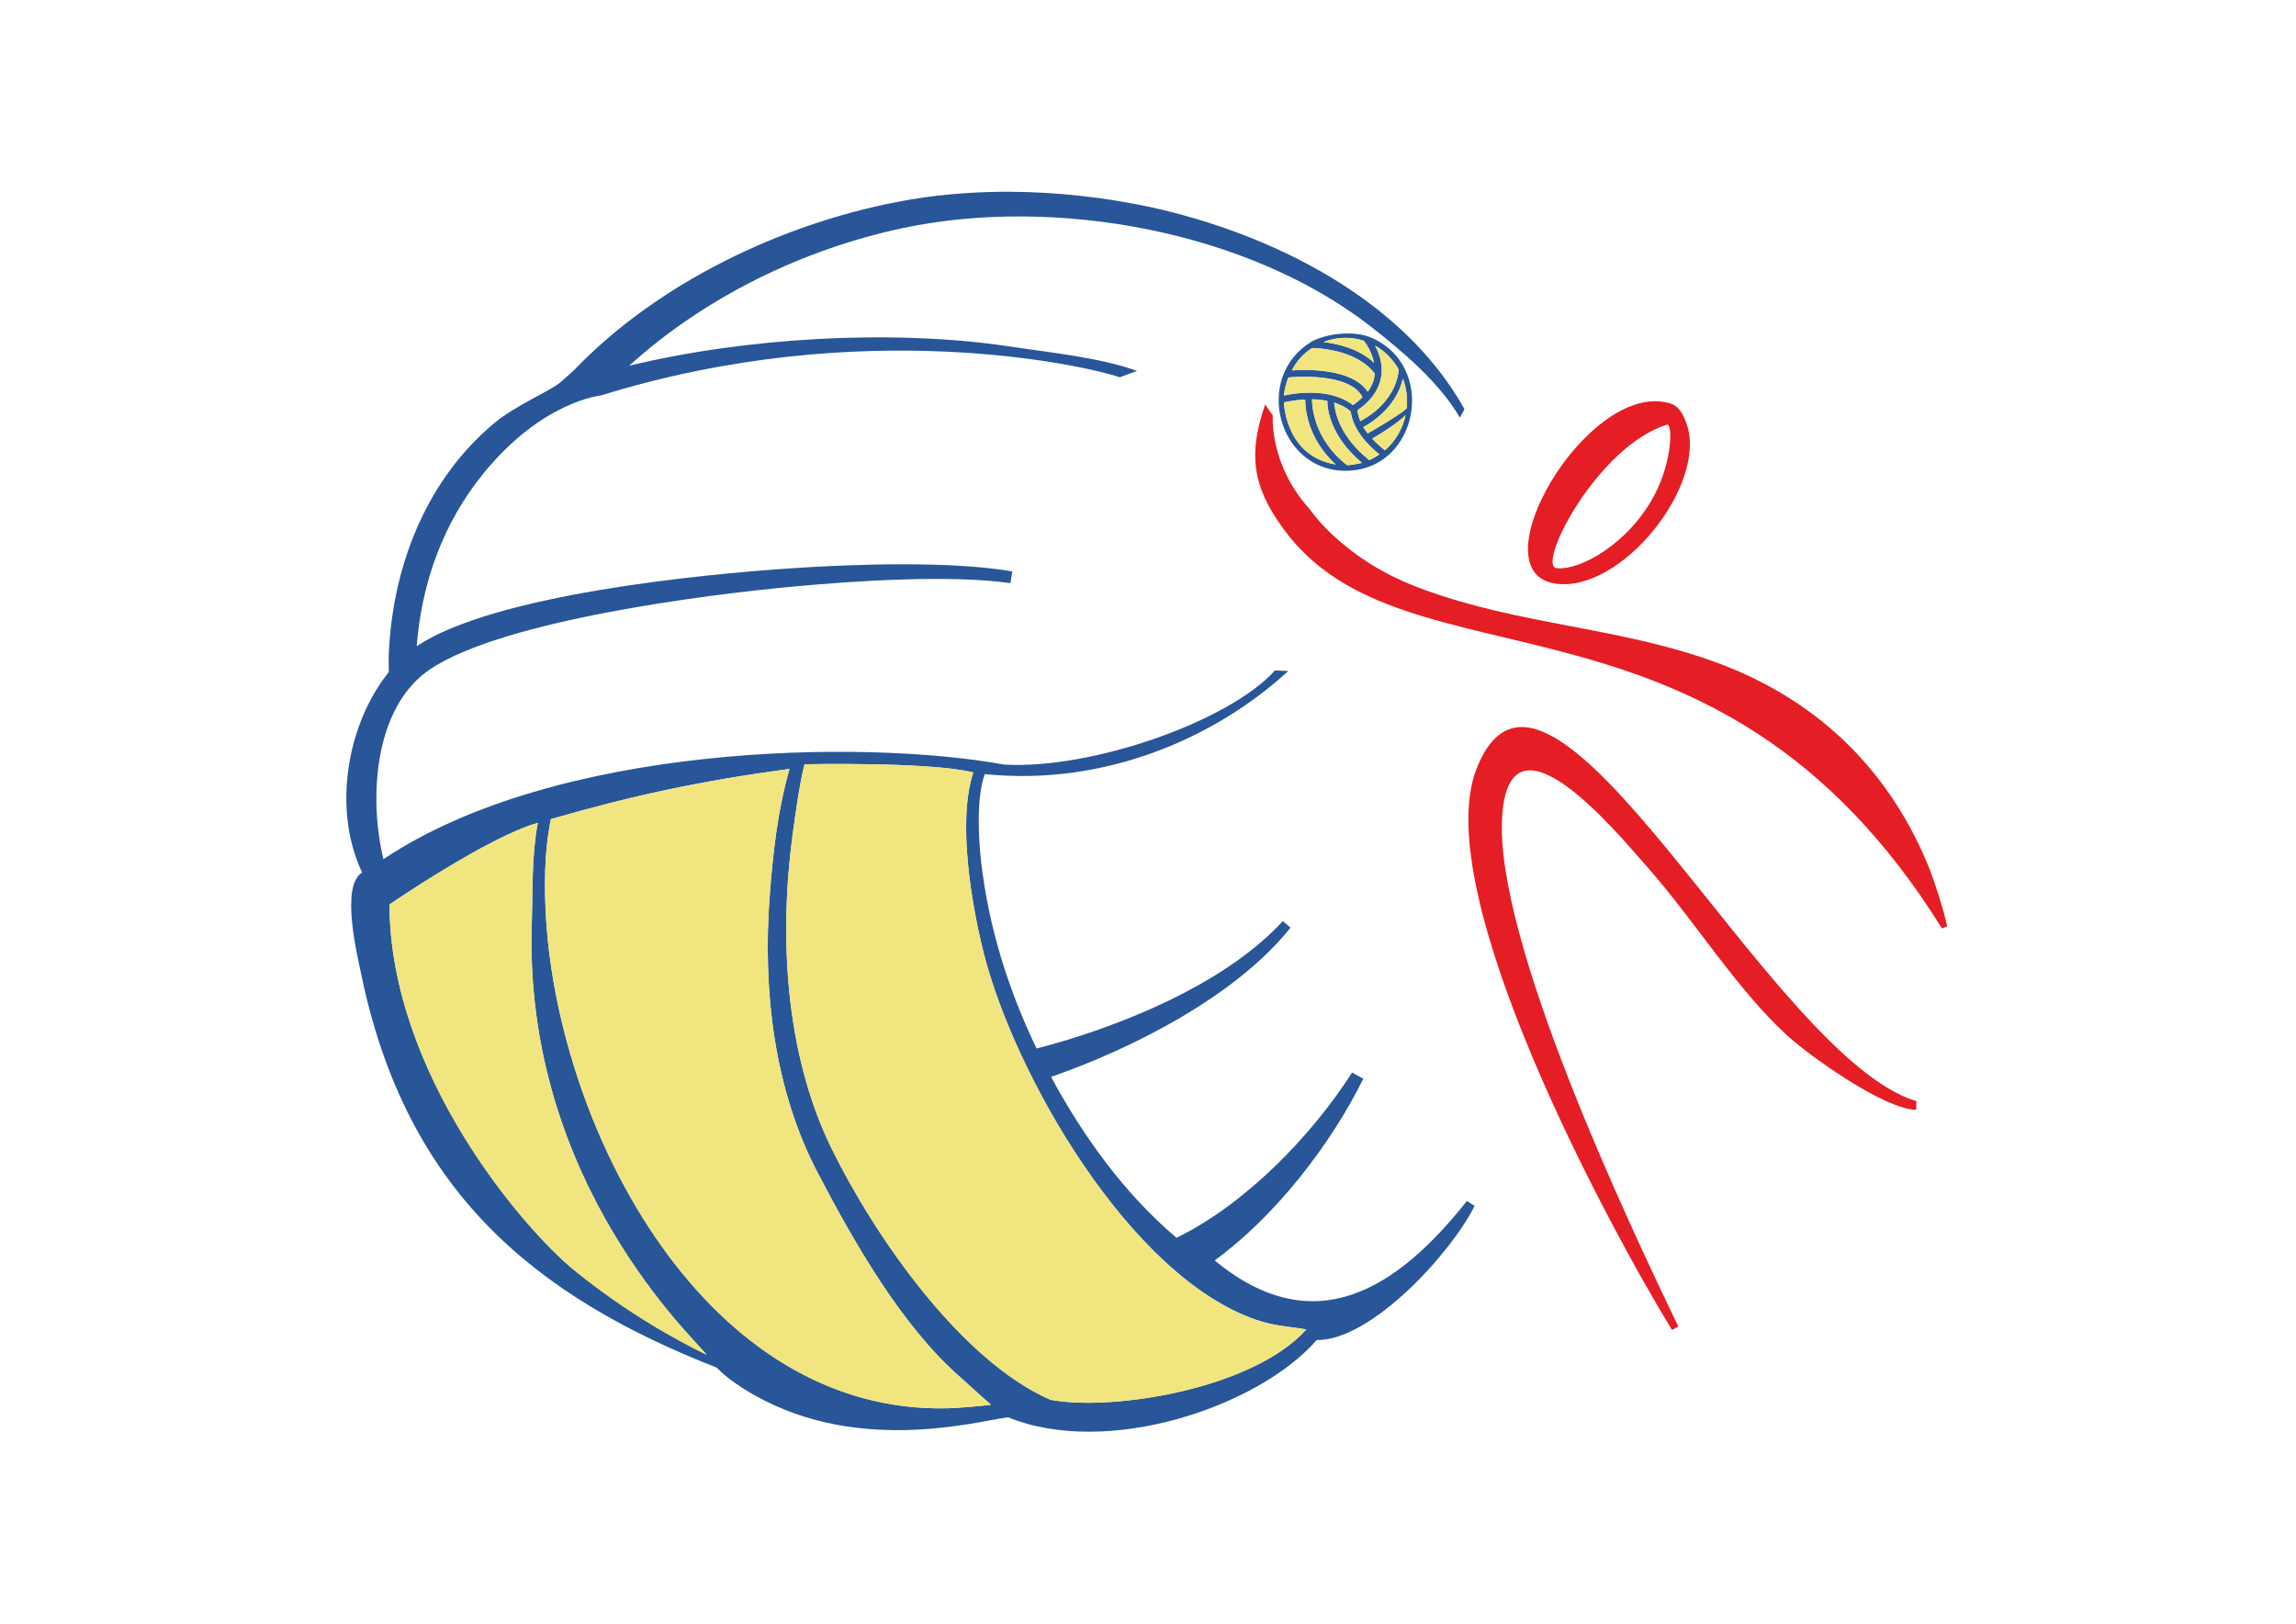 <?xml version="1.0" encoding="utf-8"?>
<!-- Generator: Adobe Illustrator 21.1.0, SVG Export Plug-In . SVG Version: 6.00 Build 0)  -->
<svg version="1.1" id="Ebene_1" xmlns="http://www.w3.org/2000/svg" xmlns:xlink="http://www.w3.org/1999/xlink" x="0px" y="0px"
	 viewBox="0 0 841.9 595.3" enable-background="new 0 0 841.9 595.3" xml:space="preserve">
<g>
	<path fill="#285698" d="M445.4,462.1c22.2-16.2,42.4-42.2,54.5-66.6l-4.1-2.3c-15.1,23.6-39.5,48.5-64.4,60.6
		c-19.1-16.2-34.1-37-46-59c30.1-10.4,68-29.8,87.8-54.7l-2.8-2.4c-19.5,21.1-52.1,35.3-79.2,43.6c-3.7,1.1-7.5,2.2-11.1,3.1
		c-10.5-21.8-17.7-44.9-20.4-69c-0.9-8.4-1.7-23.1,1.4-31.6c44,4.5,84.5-13.2,111.3-37.8l-4.9-0.2c-16.8,18.7-67.4,36.4-99.3,34.5
		c-52.6-9.5-164.5-7.5-227.6,34.7c-5.4-22.2-3.6-56.1,17.5-69.9c26.8-17.6,100.3-27.1,133.3-30.1c21.8-2,57-4.4,79.1-1.2l0.7-4.3
		c-22.5-3.9-58-2.7-80.3-1.2c-33.8,2.2-109.8,9.7-138.1,28.6c1.8-23.3,9.8-45.5,24.7-63.6C199,147,220.3,145,220.3,145
		c95.7-29.7,177.5-11,190.3-6.7l6.3-2.3c-13.2-4.9-32.4-6.8-46.1-8.9c-43.4-6.6-97.7-3.3-140.1,7c27.8-25.2,63.7-42.7,100.4-50.5
		c55.5-11.7,126.2,0.9,171.4,36c11.8,9.2,25.3,20.6,32.8,33.5l1.7-3.1c-22.7-40.7-71-64.3-114.8-74c-16.8-3.6-34.3-5.6-51.8-5.7
		h-2.5c-13,0.1-26,1.2-38.7,3.7c-42.9,8.2-88.1,29.8-118.6,61.6c-0.7,0.7-4.8,4.3-4.8,4.3c-3.6,3.3-16.6,8.6-24.4,15.1
		c-24.1,20-36.4,50-38.6,80.7c-1.2,16.3,2.1,6-4.8,17.2c-11.8,19.2-15,46.4-5.2,67c-8,4.8-1.9,29.9-0.3,37.5
		c16.6,79.8,64,118,130.3,144c2.3,2.4,5.4,4.9,10,7.8c39.3,24.8,84.7,12,96.8,10.4c36.6,14.9,91.9-3.9,113.2-28.3
		c20.3,0.2,49.7-32.5,57.9-49.2l-2.8-1.8C512.5,472.3,482.1,492.4,445.4,462.1z M240.5,486.6c-10.4-6.2-20.4-13.2-29.8-20.8
		c-18.4-14.9-67.6-71.8-67.9-134.2c0,0,36.7-25.1,54.4-29.9c-2.3,12.3-1.8,24.1-2.2,36.4c-3.3,95.8,60.9,153.8,64.1,158.6
		C252.8,493.6,246.6,490.2,240.5,486.6z M347.7,516.3c-88.9,2.3-142.2-101.2-147.4-178.4c-0.8-12.4-0.8-25.3,1.7-37.6
		c30.2-8.7,54.9-14,87.5-18.4c-4.4,15.4-6.1,31-7.3,46.9c-2.5,34.2,1.5,70.4,17.7,101.3c13.3,25.4,30.7,56,52.2,74.8
		c3.4,3,7.3,6.7,11.3,10.1C359.5,515.5,352.9,516.1,347.7,516.3z M385.2,513.2c-33.2-14.5-64.8-60.5-80.4-92.4
		c-16.9-34.6-19.2-77.4-14.1-115.3c1.1-7.8,2.4-17.7,4.3-25.3c0,0,46-1,61.9,3c-6,17.9-0.5,49,3.7,65.8
		c11.2,44.8,53.7,119.1,100.1,134.9c7,2.4,11.5,2.3,18.3,3.5C459.7,509,408.5,517.5,385.2,513.2z M481,125.2
		c-21.7,13.1-12.3,47.4,12.3,47.4c27.2,0,34-39.1,8.8-49.1C494.7,120.9,485.5,122.8,481,125.2z M472.4,138.4
		c1.7-0.2,22.5-2,27.2,7.2c-1,1-2.1,2-3.5,2.9c-8.7-6.7-22.1-4.2-25.3-3.5C471,142.7,471.6,140.5,472.4,138.4z M470.8,147.5
		c0.1,0,3.4-0.8,7.8-1c0,2.7,0.5,14,11.2,23.8C471.1,167.2,470.8,147.3,470.8,147.5z M493.9,170.5c-12.3-9.6-12.8-21.8-12.8-24.1
		c1.8,0,3.7,0.2,5.6,0.6c0,3.1,1.1,12.9,12.7,22.7C498.8,169.9,494.5,170.7,493.9,170.5z M502.1,168.7
		c-10.9-8.7-12.6-17.6-12.9-21.1c2.2,0.7,4.3,1.7,6.1,3.3c0.3,2.9,2.1,8.9,10.5,15.7C504.6,167.4,503.4,168.1,502.1,168.7z
		 M507.8,165.1c-1.8-1.5-3.4-2.9-4.6-4.3c3.8-2.2,9-5.5,12.2-8.6C514.3,157.3,511.6,161.8,507.8,165.1z M515.8,149.6
		c-0.7,1.4-12,8-14.3,9.3c-0.6-0.8-1.1-1.6-1.6-2.3c6.8-3.7,12.8-10.1,14.5-17.8C515.7,142.2,516.2,146,515.8,149.6z M512.9,135.5
		c-0.8,8.4-6.9,15.1-14.1,18.9c-0.7-1.8-1-3.2-1-4c9.3-6.4,11-15.1,6.4-23.7C507.8,128.7,510.8,131.8,512.9,135.5z M501.5,143.6
		c-5.6-8.6-22.5-8.2-27.8-7.8c1.7-3.4,4.3-6.2,7.4-8.2c1.1,0,16.3,0.3,23,9.4C503.9,139.5,503,141.6,501.5,143.6z M485.3,125.4
		c4.7-1.9,9.9-2,14.7-0.5c0.6,0.6,3,3.8,3.8,8.1C498.3,127.7,490.2,126,485.3,125.4z"/>
	<path fill="#E51E25" d="M702.7,403.7l-0.1,3.2c-11.7-0.3-38.3-19.2-47.1-27.1c-18.5-16.8-34.4-42.7-51.7-62.2
		c-11.2-12.7-50.5-60.3-53-18c-2.7,45,46,148.1,64.6,186.7l-2.3,1.3c-23.2-37.9-89.4-160.4-71.7-205.7
		C567.6,215,648.7,387.6,702.7,403.7z M611.3,147.6c2.8,0.6,5.1,1.9,7.1,7.6c8,22.5-24.2,62.7-48.4,58.7
		C541.6,209.2,581.6,140.6,611.3,147.6z M570.8,208.3c8.6,0.9,26.5-9,35.9-26.9c6.7-12.8,6.6-26.4,4.5-25.7
		C585.6,163.7,563.2,207.5,570.8,208.3z M707.7,319c-14.2-35.6-39.9-61.3-75.9-75.2c-33.5-12.9-68.6-14.2-102.6-25.2
		c-13.5-4.3-24.7-9.4-35.7-18.3c-5.1-4.1-9.7-8.7-13.4-13.8c-14.8-16.4-13.4-34.3-13.4-34.2l-2.8-4c-6.1,17.7-4.9,29.7,6.5,45.3
		c44.9,62.3,158.1,12.5,241.7,146.8l1.9-0.8C712.4,332.6,710.2,325.8,707.7,319z"/>
	<path fill="#F1E57F" d="M489.8,170.3c-18.7-3.1-19-23-19-22.8c0.1,0,3.4-0.8,7.8-1C478.6,149.2,479.1,160.5,489.8,170.3z
		 M299.9,430.1c-16.2-30.9-20.2-67.1-17.7-101.3c1.2-15.9,2.9-31.5,7.3-46.9c-32.6,4.4-57.3,9.7-87.5,18.4
		c-2.5,12.3-2.5,25.2-1.7,37.6c5.2,77.2,58.5,180.7,147.4,178.4c5.2-0.2,11.8-0.8,15.7-1.3c-4-3.4-7.9-7.1-11.3-10.1
		C330.6,486.1,313.2,455.5,299.9,430.1z M360.6,349c-4.2-16.8-9.7-47.9-3.7-65.8c-15.9-4-61.9-3-61.9-3c-1.9,7.6-3.2,17.5-4.3,25.3
		c-5.1,37.9-2.8,80.7,14.1,115.3c15.6,31.9,47.2,77.9,80.4,92.4c23.3,4.3,74.5-4.2,93.8-25.8c-6.8-1.2-11.3-1.1-18.3-3.5
		C414.3,468.1,371.8,393.8,360.6,349z M486.7,147c-1.9-0.4-3.8-0.6-5.6-0.6c0,2.3,0.5,14.5,12.8,24.1c0.6,0.2,4.9-0.6,5.5-0.8
		C487.8,159.9,486.7,150.1,486.7,147z M496.1,148.5c1.4-0.9,2.5-1.9,3.5-2.9c-4.7-9.2-25.5-7.4-27.2-7.2c-0.8,2.1-1.4,4.3-1.6,6.6
		C474,144.3,487.4,141.8,496.1,148.5z M195,338.1c0.4-12.3-0.1-24.1,2.2-36.4c-17.7,4.8-54.4,29.9-54.4,29.9
		c0.3,62.4,49.5,119.3,67.9,134.2c9.4,7.6,19.4,14.6,29.8,20.8c6.1,3.6,12.3,7,18.6,10.1C255.9,491.9,191.7,433.9,195,338.1z
		 M507.8,165.1c3.8-3.3,6.5-7.8,7.6-12.9c-3.2,3.1-8.4,6.4-12.2,8.6C504.4,162.2,506,163.6,507.8,165.1z M481.1,127.6
		c-3.1,2-5.7,4.8-7.4,8.2c5.3-0.4,22.2-0.8,27.8,7.8c1.5-2,2.4-4.1,2.6-6.6C497.4,127.9,482.2,127.6,481.1,127.6z M497.8,150.4
		c0,0.8,0.3,2.2,1,4c7.2-3.8,13.3-10.5,14.1-18.9c-2.1-3.7-5.1-6.8-8.7-8.8C508.8,135.3,507.1,144,497.8,150.4z M495.3,150.9
		c-1.8-1.6-3.9-2.6-6.1-3.3c0.3,3.5,2,12.4,12.9,21.1c1.3-0.6,2.5-1.3,3.7-2.1C497.4,159.8,495.6,153.8,495.3,150.9z M499.9,156.6
		c0.5,0.7,1,1.5,1.6,2.3c2.3-1.3,13.6-7.9,14.3-9.3c0.4-3.6-0.1-7.4-1.4-10.8C512.7,146.5,506.7,152.9,499.9,156.6z M485.3,125.4
		c4.9,0.6,13,2.3,18.5,7.6c-0.8-4.3-3.2-7.5-3.8-8.1C495.2,123.4,490,123.5,485.3,125.4z"/>
</g>
</svg>
